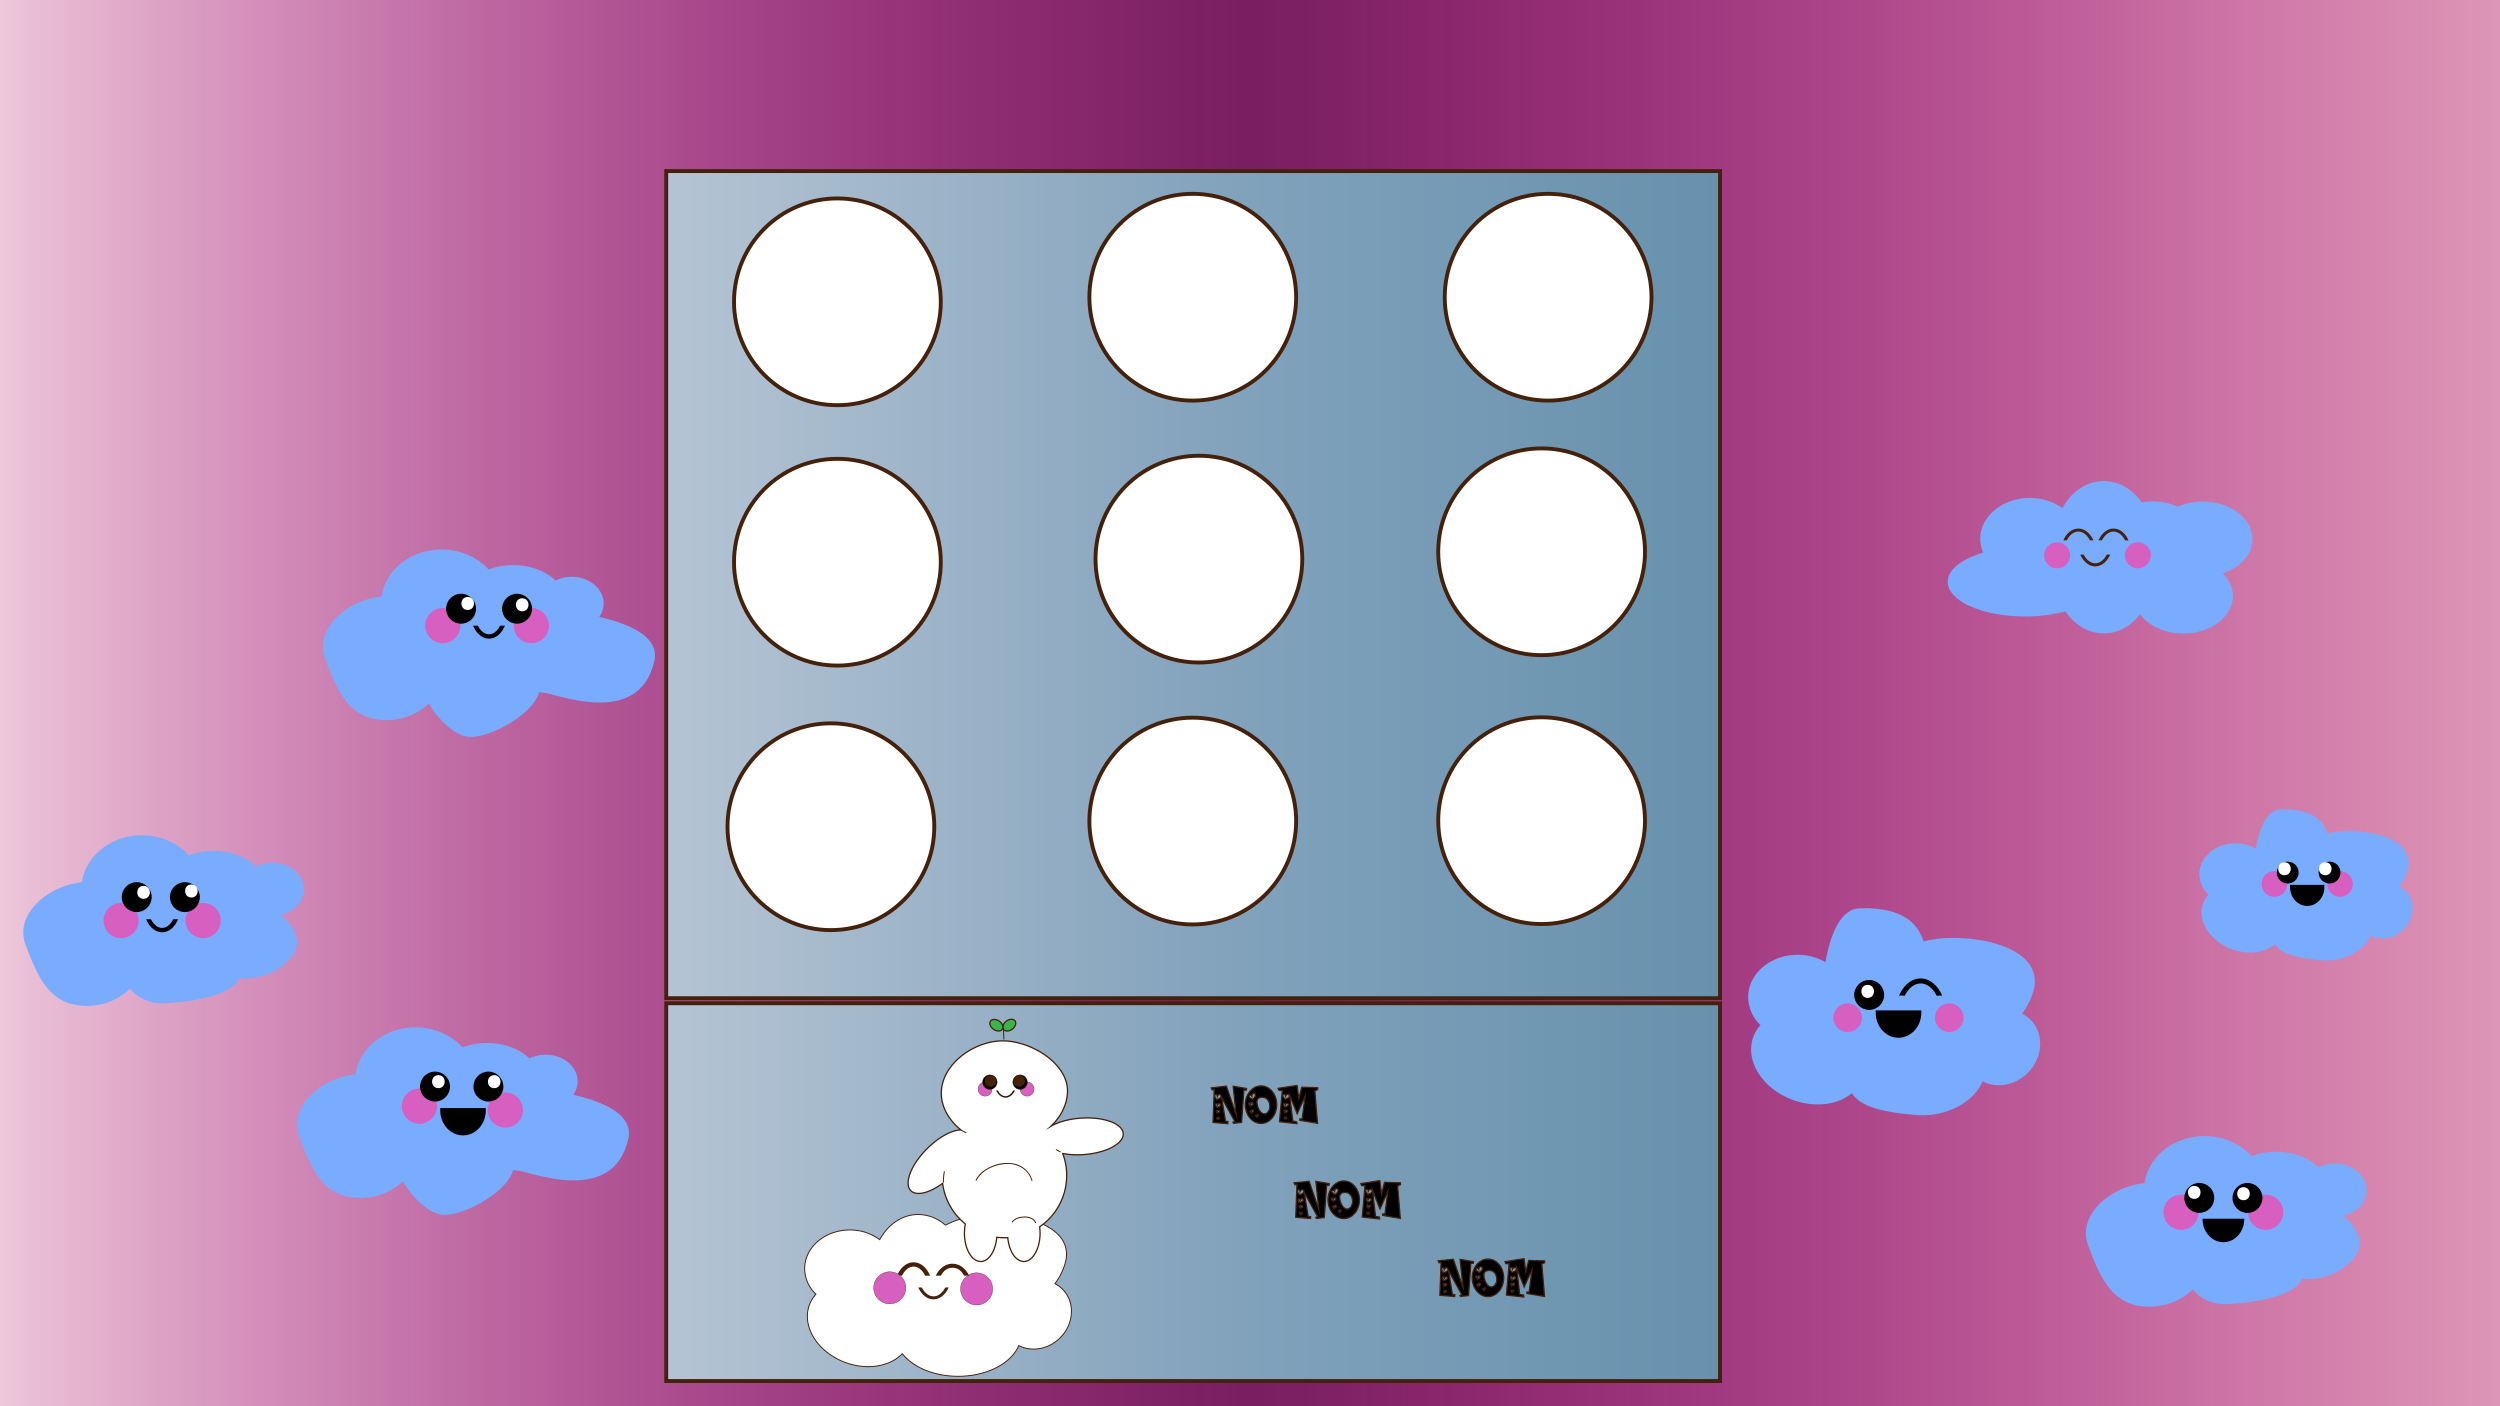 <svg xmlns="http://www.w3.org/2000/svg" xmlns:xlink="http://www.w3.org/1999/xlink" width="1920" height="1080" viewBox="0 0 1920 1080"><rect x="0" y="0" width="1920" height="1080" fill="#333333" stroke="none"/><defs><style>.cls-1{fill:url(#New_Gradient_Swatch);}.cls-2{fill:#79abff;}.cls-12,.cls-3{fill:#d65fbf;}.cls-13,.cls-16,.cls-4{fill:#44210b;}.cls-10,.cls-11,.cls-12,.cls-13,.cls-14,.cls-15,.cls-17,.cls-18,.cls-4,.cls-8,.cls-9{stroke:#44210b;}.cls-10,.cls-11,.cls-12,.cls-13,.cls-14,.cls-15,.cls-17,.cls-18,.cls-4,.cls-5,.cls-6,.cls-8,.cls-9{stroke-miterlimit:10;}.cls-5,.cls-6{stroke:#000;}.cls-13,.cls-5{stroke-width:2px;}.cls-10,.cls-6,.cls-8,.cls-9{stroke-width:3px;}.cls-10,.cls-11,.cls-14,.cls-7{fill:#fff;}.cls-8{fill:url(#Grey);}.cls-9{fill:url(#Grey-2);}.cls-11{stroke-width:0.75px;}.cls-12,.cls-15{stroke-width:0.25px;}.cls-17{fill:#39b54a;}</style><linearGradient id="New_Gradient_Swatch" y1="540" x2="1920" y2="540" gradientUnits="userSpaceOnUse"><stop offset="0" stop-color="#eec9db"/><stop offset="0.01" stop-color="#eec3d9" stop-opacity="0.98"/><stop offset="0.35" stop-color="#e538b3" stop-opacity="0.57"/><stop offset="0.5" stop-color="#e100a3" stop-opacity="0.4"/><stop offset="0.7" stop-color="#df42ab" stop-opacity="0.66"/><stop offset="0.9" stop-color="#de7eb3" stop-opacity="0.91"/><stop offset="1" stop-color="#dd96b6"/></linearGradient><linearGradient id="Grey" x1="511.67" y1="915.57" x2="1321" y2="915.57" gradientUnits="userSpaceOnUse"><stop offset="0" stop-color="#b5c4d4"/><stop offset="0.5" stop-color="#85a4bd"/><stop offset="0.6" stop-color="#7ea0ba"/><stop offset="1" stop-color="#6791ad"/></linearGradient><linearGradient id="Grey-2" x1="511.67" y1="449" y2="449" xlink:href="#Grey"/></defs><g id="background"><rect class="cls-1" width="1920" height="1080"/><path class="cls-2" d="M1729.84,414c0-15.92-17-28.83-38.08-28.83a47.35,47.35,0,0,0-19.21,3.95,47.37,47.37,0,0,0-19.49-4.07,49.51,49.51,0,0,0-8.35.71c-6.87-9.95-17.32-16.31-29-16.31-13.37,0-25.09,8.3-31.72,20.77a42.94,42.94,0,0,0-25.08-7.77c-21,0-38.08,14-38.08,31.32a26.33,26.33,0,0,0,2.29,10.71c-16.39,4.73-27.26,13-27.26,22.37,0,14.68,26.55,26.59,59.3,26.59a118.14,118.14,0,0,0,31.1-3.95c6.86,10.31,17.5,16.95,29.45,16.95,11,0,21-5.67,27.84-14.68,6.51,8.83,19,14.8,33.25,14.8,21,0,38.08-12.91,38.08-28.84,0-6.51-2.86-12.53-7.68-17.35C1720.53,435.89,1729.84,425.78,1729.84,414Z"/><circle class="cls-3" cx="1579.84" cy="426.46" r="10"/><circle class="cls-3" cx="1641.84" cy="426.46" r="10"/><path class="cls-4" d="M1618.29,426.46a16.81,16.81,0,0,1-1,1.65c-2.23,3.25-5.12,5-8.14,5s-5.92-1.79-8.15-5a16.81,16.81,0,0,1-1-1.65h-1.55c2.4,4.83,6.3,8,10.7,8s8.29-3.13,10.69-8Z"/><path class="cls-4" d="M1587,414.46a18.08,18.08,0,0,1,1-1.65c2.24-3.27,5.15-5.07,8.19-5.07s5.94,1.8,8.18,5.07a18.16,18.16,0,0,1,1,1.65h1.56c-2.42-4.84-6.33-8-10.75-8s-8.34,3.16-10.75,8Z"/><path class="cls-4" d="M1614,414.46a18.08,18.08,0,0,1,1-1.65c2.24-3.27,5.15-5.07,8.19-5.07s5.94,1.8,8.18,5.07a18.16,18.16,0,0,1,1,1.65h1.56c-2.42-4.84-6.33-8-10.75-8s-8.34,3.16-10.75,8Z"/><path class="cls-2" d="M1559.35,783.05a25.24,25.24,0,0,0-6.38-4.63,52,52,0,0,0,8.63-17.12c8-28-27.76-41-62-41a90.37,90.37,0,0,0-22.32,2.75c-4.55-14.89-17.47-26.47-49.25-25.45-14.53.46-22.49,20.55-26.06,41.33a42.45,42.45,0,0,0-21.37-5.63c-21,0-38,14.55-38,32.5a29.89,29.89,0,0,0,9.49,21.48,27.68,27.68,0,0,0-5.51,9c-6.72,18,6.67,39.63,29.92,48.31,17.2,6.43,35,4,45.78-5.05,5.35,8.67,18.31,14.27,49.32,16.78,23.67,1.91,44.64-10.37,51-25.85,10.7,5.59,24.93,3.29,34.74-6.51C1569.19,812.1,1570.09,793.79,1559.35,783.05Z"/><circle class="cls-3" cx="1497.03" cy="781.6" r="11"/><circle class="cls-3" cx="1419.03" cy="781.6" r="11"/><circle cx="1435.53" cy="764.1" r="11.5"/><path class="cls-5" d="M1462.3,763.6a25.24,25.24,0,0,1,1.39-2.31c3.12-4.54,7.16-7,11.39-7s8.27,2.5,11.39,7a25.24,25.24,0,0,1,1.39,2.31H1490c-3.35-6.74-8.8-11.13-15-11.13s-11.59,4.39-14.95,11.13Z"/><path class="cls-6" d="M1442.05,777.5c0,.09,0,.17,0,.26,0,9.79,7.17,17.73,16,17.73s16-7.94,16-17.73v-.26Z"/><path class="cls-7" d="M1434.38,766.38c6.43,0,6.44-10,0-10s-6.45,10,0,10Z"/><path class="cls-2" d="M1799.9,933.7c10.2-2.48,17.66-10.35,17.66-19.69,0-11.32-11-20.5-24.5-20.5a28.2,28.2,0,0,0-12.52,2.88c-7.38-7.21-19.18-11.88-32.48-11.88a52.82,52.82,0,0,0-18.86,3.4c-8.53-9.39-21.54-15.4-36.14-15.4-23.66,0-43.18,15.78-46.11,36.19-25.15,2.19-51.83,23.92-43.39,47.31,11,30.5,21.27,47.5,47.5,47.5A47.32,47.32,0,0,0,1684,990.27a31.41,31.41,0,0,0,24.11,11.24c16.19,0,54.62-4.85,59.89-19.53a10.68,10.68,0,0,0,3.11.53c8.56,0,23.56-2,35.5-15C1817.69,955.38,1810.67,943,1799.9,933.7Z"/><circle class="cls-3" cx="1740.06" cy="931.01" r="13.5"/><circle class="cls-3" cx="1675.06" cy="931.01" r="13.5"/><circle cx="1726.06" cy="920.01" r="11.5"/><circle cx="1689.06" cy="920.01" r="11.5"/><path d="M1691.57,936c0,.09,0,.18,0,.26,0,9.8,7.16,17.74,16,17.74s16-7.94,16-17.74a2.35,2.35,0,0,0,0-.26Z"/><path class="cls-7" d="M1685.18,920.75c6.43,0,6.44-10,0-10s-6.45,10,0,10Z"/><path class="cls-7" d="M1723,921.77c6.44,0,6.45-10,0-10s-6.44,10,0,10Z"/><path class="cls-2" d="M1847.37,684a18.25,18.25,0,0,0-4.65-3.38,37.85,37.85,0,0,0,6.29-12.5c5.85-20.44-20.26-29.94-45.26-29.94a66.1,66.1,0,0,0-16.3,2c-3.32-10.87-12.75-19.33-36-18.58-10.62.34-16.42,15-19,30.17a31,31,0,0,0-15.61-4.1c-15.32,0-27.74,10.62-27.74,23.73a21.8,21.8,0,0,0,6.93,15.68,20.15,20.15,0,0,0-4,6.56c-4.91,13.14,4.87,28.93,21.84,35.27,12.56,4.69,25.53,2.89,33.42-3.69,3.91,6.33,13.37,10.42,36,12.25,17.29,1.4,32.6-7.57,37.25-18.87,7.81,4.08,18.2,2.4,25.36-4.75C1854.56,705.18,1855.21,691.81,1847.37,684Z"/><circle class="cls-3" cx="1797.13" cy="678.89" r="9.86"/><circle class="cls-3" cx="1746.75" cy="678.89" r="9.86"/><circle cx="1789.1" cy="670.13" r="8.4"/><circle cx="1756.97" cy="670.13" r="8.4"/><path class="cls-7" d="M1754.5,672.2c6.43,0,6.44-10,0-10s-6.45,10,0,10Z"/><path class="cls-7" d="M1785.81,672.2c6.44,0,6.45-10,0-10s-6.44,10,0,10Z"/><path class="cls-6" d="M1760.27,681.08c0,.07,0,.13,0,.19,0,7.15,5.23,13,11.69,13s11.68-5.8,11.68-13a1.28,1.28,0,0,0,0-.19Z"/><path class="cls-2" d="M215.84,702.67c10.2-2.48,17.65-10.35,17.65-19.68,0-11.32-11-20.5-24.5-20.5a28,28,0,0,0-12.51,2.88c-7.39-7.21-19.19-11.88-32.49-11.88a52.86,52.86,0,0,0-18.86,3.39c-8.52-9.38-21.54-15.39-36.14-15.39-23.66,0-43.18,15.78-46.1,36.18-25.15,2.19-51.83,23.92-43.4,47.32,11,30.5,21.27,47.5,47.5,47.5a47.37,47.37,0,0,0,32.89-13.24A31.42,31.42,0,0,0,124,770.49c16.19,0,54.62-4.85,59.89-19.54a10.39,10.39,0,0,0,3.11.54c8.56,0,23.56-2,35.5-15C233.62,724.35,226.6,712,215.84,702.67Zm-51.56,9.81c-.1.46-.19.93-.28,1.39-1.16-.54-2.35-1-3.55-1.5,1.17.07,2.35.12,3.54.12Z"/><circle class="cls-3" cx="155.99" cy="706.99" r="13.5"/><circle class="cls-3" cx="92.99" cy="706.99" r="13.5"/><circle cx="141.99" cy="688.99" r="11.5"/><circle cx="104.99" cy="688.99" r="11.5"/><path class="cls-5" d="M133.64,707q-.46.85-1,1.65c-2.23,3.25-5.13,5-8.15,5s-5.91-1.78-8.14-5c-.36-.53-.69-1.08-1-1.65h-1.55c2.4,4.82,6.29,8,10.69,8s8.3-3.14,10.7-8Z"/><path class="cls-7" d="M110.26,690.3c6.43,0,6.44-10,0-10s-6.45,10,0,10Z"/><path class="cls-7" d="M147,689.28c6.43,0,6.44-10,0-10s-6.45,10,0,10Z"/><path class="cls-2" d="M440.28,840.78a17.9,17.9,0,0,0,3.32-10.29c0-11.32-11-20.5-24.5-20.5a28,28,0,0,0-12.52,2.88C399.19,805.66,387.39,801,374.1,801a52.77,52.77,0,0,0-18.86,3.39C346.71,795,333.69,789,319.1,789c-23.67,0-43.19,15.78-46.11,36.18-25.15,2.19-51.83,23.92-43.39,47.32,11,30.5,21.26,47.5,47.5,47.5a47.34,47.34,0,0,0,32.32-12.71c7.77,13.4,20.86,25.71,32.18,25.71,16.24,0,48.33-18,52.53-34.5a10.21,10.21,0,0,0,3,.5c8.56,0,74.17,28.37,85.5-25C486.39,856.1,463.45,846.14,440.28,840.78Z"/><circle class="cls-3" cx="388.1" cy="852.49" r="13.5"/><circle class="cls-3" cx="322.1" cy="849.49" r="13.5"/><circle cx="334.1" cy="834.49" r="11.5"/><circle cx="375.1" cy="834.49" r="11.5"/><path class="cls-6" d="M339.6,852.49v.26c0,9.79,7.16,17.73,16,17.73s16-7.94,16-17.73c0-.09,0-.17,0-.26Z"/><path class="cls-7" d="M336.68,835.71c6.44,0,6.45-10,0-10s-6.44,10,0,10Z"/><path class="cls-7" d="M379.57,835.71c6.44,0,6.45-10,0-10s-6.44,10,0,10Z"/><path class="cls-2" d="M460.28,473.78a17.9,17.9,0,0,0,3.32-10.29c0-11.32-11-20.5-24.5-20.5a28,28,0,0,0-12.52,2.88C419.19,438.66,407.39,434,394.1,434a52.77,52.77,0,0,0-18.86,3.39C366.71,428,353.69,422,339.1,422c-23.67,0-43.19,15.78-46.11,36.18-25.15,2.19-51.83,23.92-43.39,47.32,11,30.5,21.26,47.5,47.5,47.5a47.34,47.34,0,0,0,32.32-12.71c7.77,13.4,20.86,25.71,32.18,25.71,16.24,0,48.33-18,52.53-34.5a10.21,10.21,0,0,0,3,.5c8.56,0,74.17,28.37,85.5-25C506.39,489.1,483.45,479.14,460.28,473.78Z"/><circle class="cls-3" cx="408.1" cy="480.49" r="13.5"/><circle class="cls-3" cx="340.1" cy="480.49" r="13.5"/><circle cx="354.1" cy="467.49" r="11.5"/><circle cx="397.1" cy="467.49" r="11.5"/><path class="cls-5" d="M384.68,481.49c-.31.57-.64,1.12-1,1.65-2.23,3.25-5.12,5-8.14,5s-5.92-1.78-8.15-5q-.52-.79-1-1.65h-1.56c2.4,4.82,6.3,8,10.7,8s8.29-3.14,10.69-8Z"/><path class="cls-7" d="M401.06,469.48c6.44,0,6.45-10,0-10s-6.44,10,0,10Z"/><path class="cls-7" d="M359.19,468.46c6.44,0,6.45-10,0-10s-6.44,10,0,10Z"/></g><g id="arkade"><rect class="cls-8" x="511.67" y="770.5" width="809.33" height="290.14"/><rect class="cls-9" x="511.67" y="131.39" width="809.33" height="635.23"/><circle class="cls-10" cx="638.13" cy="634.92" r="79.4"/><circle class="cls-10" cx="1188.96" cy="228.26" r="79.4"/><circle class="cls-10" cx="916.04" cy="228.26" r="79.4"/><circle class="cls-10" cx="920.75" cy="429.41" r="79.4"/><circle class="cls-10" cx="643.13" cy="431.77" r="79.4"/><circle class="cls-10" cx="916.04" cy="630.57" r="79.4"/><circle class="cls-10" cx="643.13" cy="231.79" r="79.4"/><circle class="cls-10" cx="1183.96" cy="423.77" r="79.4"/><circle class="cls-10" cx="1183.96" cy="630.28" r="79.4"/><path class="cls-11" d="M816,990.08a22.8,22.8,0,0,0-5.83-4.22,47.6,47.6,0,0,0,7.88-15.65c7.31-25.58-25.36-37.46-56.64-37.46-13.37,0-25.64,3.07-35.33,8.19a31.44,31.44,0,0,0-20.86-8.19c-12.41,0-23.32,7.7-29.58,19.3a38.1,38.1,0,0,0-22.95-7.42c-19.17,0-34.71,13.29-34.71,29.69a27.27,27.27,0,0,0,8.67,19.62,25.24,25.24,0,0,0-5,8.21c-6.15,16.44,6.09,36.2,27.33,44.14,16.94,6.33,34.48,3.21,44-6.65,8.1,10.32,24.25,17.36,42.87,17.36,22.18,0,40.86-10,46.59-23.62,9.78,5.11,22.79,3,31.75-5.94C825,1016.62,825.84,999.89,816,990.08Z"/><circle class="cls-12" cx="750.04" cy="989.88" r="12.33"/><path class="cls-13" d="M692.17,978.72a17.3,17.3,0,0,1,1-1.71c2.32-3.38,5.33-5.24,8.47-5.24s6.16,1.86,8.48,5.24c.37.54.71,1.12,1,1.71h1.61c-2.5-5-6.55-8.28-11.13-8.28s-8.63,3.27-11.13,8.28Z"/><path class="cls-13" d="M722,978.72a15.14,15.14,0,0,1,1-1.48,10.17,10.17,0,0,1,17,0c.37.47.71,1,1,1.48h1.61c-2.5-4.35-6.55-7.18-11.13-7.18s-8.63,2.83-11.13,7.18Z"/><path class="cls-4" d="M726.28,989.28c-.32.58-.66,1.15-1,1.68-2.28,3.32-5.23,5.15-8.32,5.15s-6-1.83-8.32-5.15c-.36-.53-.7-1.1-1-1.68H706c2.45,4.92,6.43,8.13,10.92,8.13s8.47-3.21,10.92-8.13Z"/><circle class="cls-12" cx="683.33" cy="989.05" r="12.33"/><path class="cls-14" d="M862.62,870.58c-.52-7.72-15-13-32.39-11.85-9.41.64-17.71,3-23.28,6.34,7.17-6.7,12.14-15.4,12.84-25.5,1.52-22.14-27.5-40.17-49.67-40.17s-47.19,18-47.19,40.17c0,11,6.15,21,15.05,28.22-6.93.1-17.05,5.48-26.05,14.48-12.31,12.31-17.85,26.72-12.38,32.19,4.34,4.34,14.31,1.74,24.39-5.66A47.76,47.76,0,0,0,741.37,940a36.4,36.4,0,0,0-.68,7.07c0,12,5.59,21.75,12.48,21.75,6.27,0,11.46-8.08,12.34-18.59a47.61,47.61,0,0,0,5.88.36c.87,0,1.73,0,2.59-.07.95,10.37,6.1,18.3,12.32,18.3,6.89,0,12.47-9.74,12.47-21.75a36.77,36.77,0,0,0-.32-4.87,47.9,47.9,0,0,0,17.71-56.32,64,64,0,0,0,16,.83C849.48,885.51,863.14,878.3,862.62,870.58Z"/><circle class="cls-12" cx="788.81" cy="836.46" r="5.38"/><circle class="cls-12" cx="756.51" cy="836.46" r="5.38"/><circle class="cls-15" cx="783.43" cy="831.08" r="5.59"/><circle class="cls-15" cx="760.23" cy="831.08" r="5.59"/><path class="cls-7" d="M770.73,791.19c0,1.51.26,5.44.26,6.94"/><path class="cls-16" d="M770.35,791.19c0,2.32.26,4.62.26,6.94a.38.38,0,0,0,.75,0c0-2.32-.25-4.62-.26-6.94a.38.38,0,0,0-.75,0Z"/><path class="cls-16" d="M750,906.66c4-7.94,13.5-12,22-12.68A20.84,20.84,0,0,1,785,897a17.07,17.07,0,0,1,7.16,9.72.37.37,0,0,0,.72-.2,18.4,18.4,0,0,0-13.75-12.8c-7.29-1.67-15.6.33-21.91,4.2a20.8,20.8,0,0,0-7.92,8.35c-.22.43.43.81.65.38Z"/><path class="cls-7" d="M777.42,938.55c1.13-1.81,3.5-2.87,5.89-3.42a14.71,14.71,0,0,1,7-.07c2.27.61,4.32,2.05,5,3.94"/><path class="cls-16" d="M777.75,938.74c1.76-2.69,5.72-3.55,8.72-3.68s7.18.82,8.47,4c.18.44.9.25.72-.2-1.37-3.44-5.46-4.67-8.87-4.6s-7.71,1.05-9.69,4.06c-.27.41.38.78.65.38Z"/><path class="cls-7" d="M724.54,907.93a38.93,38.93,0,0,1,.72-8.06"/><path class="cls-16" d="M724.92,907.93a39.35,39.35,0,0,1,.7-8c.09-.47-.63-.68-.72-.2a39.9,39.9,0,0,0-.73,8.16.38.38,0,0,0,.75,0Z"/><path class="cls-7" d="M814.24,884.63l-3-1.68"/><path class="cls-16" d="M814.43,884.3l-3-1.68a.37.37,0,0,0-.37.65l3,1.68a.38.38,0,0,0,.38-.65Z"/><path class="cls-7" d="M738.47,868.26l3.38,1.69"/><path class="cls-16" d="M738.28,868.58l3.38,1.7a.39.39,0,0,0,.51-.14.37.37,0,0,0-.13-.51l-3.38-1.7a.38.38,0,1,0-.38.65Z"/><path class="cls-15" d="M778.2,837.64a11.89,11.89,0,0,1-.65,1.08c-1.45,2.12-3.34,3.29-5.32,3.29s-3.87-1.17-5.32-3.29a11.89,11.89,0,0,1-.65-1.08h-1c1.57,3.15,4.12,5.2,7,5.2s5.42-2.05,7-5.2Z"/><ellipse class="cls-17" cx="775.13" cy="787.34" rx="5.5" ry="3.85" transform="translate(-318.69 631.48) rotate(-37.34)"/><ellipse class="cls-17" cx="765.22" cy="787.34" rx="3.85" ry="5.5" transform="translate(-318.18 965.43) rotate(-55.15)"/><path class="cls-16" d="M782.69,834.65a4.5,4.5,0,1,0-4.5-4.5,4.55,4.55,0,0,0,4.5,4.5Z"/><path class="cls-16" d="M760.77,834.65a4.5,4.5,0,1,0-4.5-4.5,4.55,4.55,0,0,0,4.5,4.5Z"/><path class="cls-18" d="M941.86,834.13q2.13,6.24,4.27,12.46c1.08,3.14,2.15,6.27,3.24,9.39q-.51-4.66-1-9.33l-1.32-12.44,6.17,1.07,4.11.69c0,.42-.08.82-.12,1.22l-1.14.06-.76,0c-.3,4.18-.61,8.36-.9,12.54L953.53,862l-6,.7-.39-.44a1.71,1.71,0,0,1-.21-.26l.7-.36c.24-.12.48-.24.71-.37q-2.19-3.94-4.35-7.92l-5.81-10.56,1.05,6.46q1,6,2,12l.33,0,.21,0,.43,0,.21,0,.43.06h.09l.16,0h0l0,0q0,.35-.06.72L943,863l-6.6-.54L931.6,862q.28-7.17.53-14.35c.14-3.63.27-7.25.4-10.88l-.48.1-1.08.18c-.12-.26-.24-.51-.35-.76l-.35-.77ZM933,842.3a9.56,9.56,0,0,0,1.53,2.19c.56-.21,1.1-.43,1.6-.66a3.86,3.86,0,0,0,1.2-.8,1.71,1.71,0,0,0,.49-1v-.14a1.28,1.28,0,0,0-.22-.75,1.34,1.34,0,0,0-.71-.47,1.24,1.24,0,0,0-.37-.06,1.32,1.32,0,0,0-.47.1,1.47,1.47,0,0,0-.65.55,8.87,8.87,0,0,0-.51.86,4.45,4.45,0,0,0-.19-.7,1.11,1.11,0,0,0-.35-.51.8.8,0,0,0-.54-.2,1,1,0,0,0-.58.18.84.84,0,0,0-.35.73A2,2,0,0,0,933,842.3Zm.6,6.52a7.38,7.38,0,0,0,1.18,1.66,6.83,6.83,0,0,0,2.15-1.1,1.37,1.37,0,0,0,.34-.75v-.14a1,1,0,0,0-.15-.54,1,1,0,0,0-.54-.37,1.29,1.29,0,0,0-.25,0,1.09,1.09,0,0,0-.39.08,1.26,1.26,0,0,0-.49.43c-.14.2-.27.42-.4.65a4.26,4.26,0,0,0-.15-.54.77.77,0,0,0-.26-.39.7.7,0,0,0-.41-.14.73.73,0,0,0-.44.12.68.68,0,0,0-.27.59A1.84,1.84,0,0,0,933.6,848.82Zm.52,4.82a5.38,5.38,0,0,0,.87,1.22,4.24,4.24,0,0,0,1.55-.82.8.8,0,0,0,.27-.54v-.12a.56.56,0,0,0-.12-.36.68.68,0,0,0-.38-.27.86.86,0,0,0-.22,0,.84.84,0,0,0-.27,0,.88.88,0,0,0-.36.31c-.09.15-.19.31-.28.48a2.6,2.6,0,0,0-.1-.4.67.67,0,0,0-.21-.28.44.44,0,0,0-.31-.11.43.43,0,0,0-.3.11.47.47,0,0,0-.2.41A1.22,1.22,0,0,0,934.12,853.64Zm.33,5.16a3.41,3.41,0,0,0,.66,1,3.47,3.47,0,0,0,1.22-.62,1,1,0,0,0,.21-.42v-.06a.56.56,0,0,0-.1-.33.54.54,0,0,0-.31-.2.63.63,0,0,0-.19,0l-.18,0a.83.83,0,0,0-.27.26l-.23.36a1.71,1.71,0,0,0-.09-.3.49.49,0,0,0-.14-.22.38.38,0,0,0-.23-.08.44.44,0,0,0-.25.08.36.36,0,0,0-.16.31A.74.74,0,0,0,934.45,858.8Z"/><path class="cls-18" d="M968.46,834a10.28,10.28,0,0,1,6.09,1.95,13.76,13.76,0,0,1,4.36,5.2,17,17,0,0,1,0,14.48,13.72,13.72,0,0,1-4.36,5.21,10.44,10.44,0,0,1-12.15,0,13.76,13.76,0,0,1-4.38-5.21,16.89,16.89,0,0,1,0-14.48,13.81,13.81,0,0,1,4.38-5.2A10.19,10.19,0,0,1,968.46,834ZM959.21,848a6.44,6.44,0,0,0,1,1.44,5.19,5.19,0,0,0,1.84-1,1,1,0,0,0,.31-.64v-.12a.77.77,0,0,0-.6-.77,1.29,1.29,0,0,0-.25,0,.65.65,0,0,0-.29.06,1.06,1.06,0,0,0-.44.38,3.9,3.9,0,0,0-.34.57c0-.17-.08-.32-.13-.47a1.05,1.05,0,0,0-.22-.34.57.57,0,0,0-.37-.12.64.64,0,0,0-.38.12.52.52,0,0,0-.23.48A1.32,1.32,0,0,0,959.21,848Zm.56-5.14a9.93,9.93,0,0,0,2.27,1.41q.68-.62,1.23-1.23a4.44,4.44,0,0,0,.8-1.21,1.84,1.84,0,0,0,.12-.63,2.21,2.21,0,0,0-.11-.58,1.1,1.1,0,0,0-.49-.59,1.32,1.32,0,0,0-.66-.19l-.35,0a1.11,1.11,0,0,0-.58.35,1.61,1.61,0,0,0-.39.77,7.41,7.41,0,0,0-.13,1,4.7,4.7,0,0,0-.46-.58,1.27,1.27,0,0,0-.51-.35l-.21,0a1.06,1.06,0,0,0-.42.1.89.89,0,0,0-.42.36.92.92,0,0,0-.11.43A1.58,1.58,0,0,0,959.77,842.9Zm.41,11.28a5.8,5.8,0,0,0,1.28.79,4.55,4.55,0,0,0,1.12-1.35,1,1,0,0,0,.08-.37,1.19,1.19,0,0,0-.07-.31.68.68,0,0,0-.28-.33.78.78,0,0,0-.35-.1l-.21,0a.64.64,0,0,0-.33.18,1,1,0,0,0-.21.43,3.31,3.31,0,0,0-.08.55,2.6,2.6,0,0,0-.25-.31.64.64,0,0,0-.29-.19l-.14,0a.68.68,0,0,0-.22.05.46.46,0,0,0-.22.2.53.53,0,0,0-.06.24A.9.9,0,0,0,960.18,854.18Zm4.37,3.17a4.48,4.48,0,0,0,1,.62,3.63,3.63,0,0,0,.87-1.06.66.66,0,0,0,.06-.27,1.05,1.05,0,0,0-.05-.26.48.48,0,0,0-.22-.25.6.6,0,0,0-.29-.08h-.15a.47.47,0,0,0-.26.15.63.63,0,0,0-.15.34,2.79,2.79,0,0,0-.06.43,2.52,2.52,0,0,0-.21-.25.51.51,0,0,0-.22-.15.13.13,0,0,0-.09,0,.36.36,0,0,0-.19.05.31.31,0,0,0-.16.16.38.38,0,0,0-.06.19A.59.59,0,0,0,964.55,857.35Zm3.52-14.47a3.51,3.51,0,0,0-1.94,1,3.61,3.61,0,0,0-.8,2.28v.29a11.39,11.39,0,0,0,.54,3.23A12.38,12.38,0,0,0,967.4,853c1.14,1.65,2.38,2.47,3.69,2.47a3.88,3.88,0,0,0,.82-.09,4.18,4.18,0,0,0,2.08-1.6,6.89,6.89,0,0,0,1.17-2.95,9.66,9.66,0,0,0,.07-1.2,10.6,10.6,0,0,0-.38-2.6,6.25,6.25,0,0,0-1.49-2.64,5.35,5.35,0,0,0-2.58-1.47,6.86,6.86,0,0,0-1.53-.18A5.69,5.69,0,0,0,968.07,842.88Z"/><path class="cls-18" d="M996.15,833.67c.19,1.48.39,3,.58,4.43q.39,3,.75,5.9c.35-1.33.69-2.66,1-4q.63-2.52,1.28-5l6.07.17,6.11.19c0,.47.06.94.08,1.42-.37.15-.75.31-1.12.48l-1.1.48q.51,6.24,1,12.48t1.07,12.48c-2.38-.4-4.76-.8-7.14-1.22l-6.43-1.08c0-.35,0-.7-.06-1v-.08l.91,0,.91,0c.38-2.9.75-5.81,1.13-8.73l1.14-8.72q-2.32,5.19-4.67,10.35l-1.43,3.21q-1.42-3.6-2.88-7.2l-2.86-7.19q.42,3.69.85,7.37L992.88,861c.57.09,1.13.18,1.7.29s.85.15,1.28.21a1.61,1.61,0,0,0,.06.33l.15,1.16-7.84-.87-5.53-.62q.6-6.81,1.18-13.62c.31-3.46.61-6.91.91-10.37l-1.26-.08-1.27-.08c-.08-.16-.15-.33-.22-.5-.15-.35-.3-.69-.44-1,2.14-.33,4.28-.64,6.42-1ZM985.43,842a9.94,9.94,0,0,0,1.45,2.25q.86-.3,1.62-.6a4.16,4.16,0,0,0,1.22-.74,1.78,1.78,0,0,0,.53-1,1.64,1.64,0,0,0,0-.23,1.19,1.19,0,0,0-.2-.66,1.25,1.25,0,0,0-.67-.5,1.56,1.56,0,0,0-.41-.06,1.38,1.38,0,0,0-.45.08,1.6,1.6,0,0,0-.67.53,5.81,5.81,0,0,0-.54.82,5,5,0,0,0-.17-.69,1.32,1.32,0,0,0-.32-.54.93.93,0,0,0-.54-.22h-.06a.93.93,0,0,0-.52.16.87.87,0,0,0-.39.79A1.91,1.91,0,0,0,985.43,842Zm.33,6.52a7.16,7.16,0,0,0,1.1,1.72,6.39,6.39,0,0,0,2.19-1,1.27,1.27,0,0,0,.4-.74v-.13a1.09,1.09,0,0,0-.13-.55,1.1,1.1,0,0,0-.52-.38,1,1,0,0,0-.33-.06.81.81,0,0,0-.31.06,1.41,1.41,0,0,0-.53.41q-.21.29-.42.63a4.54,4.54,0,0,0-.12-.53.89.89,0,0,0-.25-.42.78.78,0,0,0-.4-.15h-.06a.68.68,0,0,0-.68.73A1.71,1.71,0,0,0,985.76,848.47Zm.33,4.84a5,5,0,0,0,.81,1.26,4.91,4.91,0,0,0,1.59-.74,1,1,0,0,0,.29-.54v-.12a.8.8,0,0,0-.1-.38.76.76,0,0,0-.39-.28.85.85,0,0,0-.23,0,.91.91,0,0,0-.23,0,1,1,0,0,0-.38.29,3.76,3.76,0,0,0-.3.47c0-.13-.06-.26-.1-.39a.52.52,0,0,0-.17-.29.44.44,0,0,0-.31-.11h-.06a.54.54,0,0,0-.27.07.48.48,0,0,0-.21.43A1.05,1.05,0,0,0,986.09,853.31Zm.09,5.18a4.54,4.54,0,0,0,.64,1,3.68,3.68,0,0,0,1.24-.58.65.65,0,0,0,.21-.43.18.18,0,0,0,0-.09.5.5,0,0,0-.09-.29.53.53,0,0,0-.29-.22.71.71,0,0,0-.2,0,.59.59,0,0,0-.17,0,.83.83,0,0,0-.28.25,2.16,2.16,0,0,0-.24.35c0-.11-.06-.22-.08-.32a.42.42,0,0,0-.14-.22.43.43,0,0,0-.23-.09.45.45,0,0,0-.25.07.36.36,0,0,0-.17.35A1,1,0,0,0,986.18,858.49Z"/><path class="cls-18" d="M1005.41,907.21q2.12,6.22,4.27,12.46,1.61,4.7,3.23,9.38-.49-4.66-1-9.32-.66-6.24-1.32-12.44c2,.34,4.11.7,6.17,1.06l4.1.7c0,.41-.07.82-.11,1.21l-1.14.06-.76,0q-.47,6.27-.91,12.54l-.89,12.23-6,.69c-.12-.15-.25-.3-.38-.44a1.64,1.64,0,0,1-.21-.25l.69-.37c.25-.12.49-.24.72-.37q-2.19-3.95-4.36-7.91l-5.8-10.57,1,6.47,2,12,.33,0,.21,0,.43,0,.21,0,.42.05h.1a.41.41,0,0,0,.16,0h0s0,0,0,0c0,.24,0,.47,0,.72l-.08.7-6.6-.55-4.76-.38q.27-7.18.52-14.36c.15-3.62.28-7.25.41-10.87-.17,0-.33.06-.48.09-.36.06-.73.11-1.09.18-.11-.26-.23-.51-.34-.76l-.35-.77Q999.59,907.9,1005.41,907.21Zm-8.87,8.16a9.56,9.56,0,0,0,1.53,2.19c.57-.21,1.11-.43,1.61-.66a4.31,4.31,0,0,0,1.2-.79,1.75,1.75,0,0,0,.48-1V915a1.32,1.32,0,0,0-.21-.75,1.26,1.26,0,0,0-.72-.46,1.23,1.23,0,0,0-.36-.06,1.31,1.31,0,0,0-.47.09,1.47,1.47,0,0,0-.66.56,7.78,7.78,0,0,0-.5.86,5.58,5.58,0,0,0-.19-.71,1.26,1.26,0,0,0-.35-.51.84.84,0,0,0-.54-.2,1,1,0,0,0-.58.18.83.83,0,0,0-.35.73A2.21,2.21,0,0,0,996.54,915.37Zm.6,6.52a7.75,7.75,0,0,0,1.18,1.67,6.62,6.62,0,0,0,2.15-1.11,1.36,1.36,0,0,0,.35-.75v-.14a1,1,0,0,0-.15-.54,1,1,0,0,0-.55-.37l-.25,0a1,1,0,0,0-.38.07,1.23,1.23,0,0,0-.5.44,6.57,6.57,0,0,0-.39.65,4,4,0,0,0-.15-.55.89.89,0,0,0-.26-.38.76.76,0,0,0-.42-.15.73.73,0,0,0-.43.13.67.67,0,0,0-.27.58A1.79,1.79,0,0,0,997.14,921.89Zm.53,4.82a5.38,5.38,0,0,0,.87,1.22,4.34,4.34,0,0,0,1.54-.81.89.89,0,0,0,.28-.55v-.11a.59.59,0,0,0-.12-.37.67.67,0,0,0-.39-.27l-.21,0a.66.66,0,0,0-.63.36,5.3,5.3,0,0,0-.28.47,1.6,1.6,0,0,0-.11-.39.5.5,0,0,0-.2-.28.45.45,0,0,0-.31-.12.47.47,0,0,0-.31.12.45.45,0,0,0-.19.4A1.22,1.22,0,0,0,997.67,926.71Zm.33,5.17a1,1,0,0,0,1.87.32.83.83,0,0,0,.21-.42v-.06a.66.66,0,0,0-.09-.33.48.48,0,0,0-.31-.19.46.46,0,0,0-.19,0,.42.42,0,0,0-.18,0,.7.7,0,0,0-.27.25l-.23.37-.09-.3a.53.53,0,0,0-.14-.23.4.4,0,0,0-.24-.07.45.45,0,0,0-.25.07.39.39,0,0,0-.15.31A.83.83,0,0,0,998,931.88Z"/><path class="cls-18" d="M1032,907a10.23,10.23,0,0,1,6.08,2,13.78,13.78,0,0,1,4.37,5.2,17,17,0,0,1,0,14.48,13.85,13.85,0,0,1-4.37,5.22,10.48,10.48,0,0,1-12.15,0,13.94,13.94,0,0,1-4.37-5.22,16.8,16.8,0,0,1,0-14.48,13.87,13.87,0,0,1,4.37-5.2A10.24,10.24,0,0,1,1032,907Zm-9.25,14.09a6.64,6.64,0,0,0,1,1.43,5.23,5.23,0,0,0,1.83-1,.91.91,0,0,0,.31-.64v-.11a.88.88,0,0,0-.13-.47.91.91,0,0,0-.47-.31l-.25,0a.93.93,0,0,0-.29.05,1.11,1.11,0,0,0-.43.38,3.58,3.58,0,0,0-.34.57,4.21,4.21,0,0,0-.14-.46.93.93,0,0,0-.21-.35.59.59,0,0,0-.37-.12.69.69,0,0,0-.39.12.54.54,0,0,0-.23.48A1.46,1.46,0,0,0,1022.76,921.12Zm.56-5.15a9.84,9.84,0,0,0,2.26,1.41,15.79,15.79,0,0,0,1.23-1.22,4.41,4.41,0,0,0,.81-1.21,2.15,2.15,0,0,0,.11-.64,1.86,1.86,0,0,0-.11-.57,1,1,0,0,0-.49-.59,1.19,1.19,0,0,0-.66-.2l-.34,0a1.13,1.13,0,0,0-.59.35,1.59,1.59,0,0,0-.38.78,7,7,0,0,0-.14,1,3.87,3.87,0,0,0-.45-.58,1.37,1.37,0,0,0-.51-.35l-.22,0a1.27,1.27,0,0,0-.41.1,1,1,0,0,0-.42.37.79.79,0,0,0-.12.42A1.6,1.6,0,0,0,1023.32,916Zm.41,11.28a5.37,5.37,0,0,0,1.27.79,4.6,4.6,0,0,0,1.13-1.35,1,1,0,0,0,.07-.37,1.17,1.17,0,0,0-.06-.31.69.69,0,0,0-.29-.33.72.72,0,0,0-.34-.09l-.22,0a.65.65,0,0,0-.33.17,1,1,0,0,0-.21.44,4.27,4.27,0,0,0-.08.55,2,2,0,0,0-.25-.32.59.59,0,0,0-.29-.19H1024a.6.6,0,0,0-.22,0,.51.51,0,0,0-.23.21.46.46,0,0,0-.06.23A.86.86,0,0,0,1023.73,927.25Zm4.37,3.17a4,4,0,0,0,1,.62A3.51,3.51,0,0,0,1030,930a.65.65,0,0,0,0-.27.85.85,0,0,0,0-.25.43.43,0,0,0-.23-.25.49.49,0,0,0-.29-.08h-.14a.38.38,0,0,0-.26.14.77.77,0,0,0-.16.34c0,.14,0,.28-.06.44a1.69,1.69,0,0,0-.2-.25.54.54,0,0,0-.22-.16l-.1,0a.49.49,0,0,0-.18,0,.39.39,0,0,0-.22.36A.59.59,0,0,0,1028.1,930.42Zm3.52-14.47a3.46,3.46,0,0,0-1.94,1.06,3.51,3.51,0,0,0-.81,2.27v.29a11,11,0,0,0,.55,3.23,12.52,12.52,0,0,0,1.52,3.29q1.72,2.48,3.7,2.48a3.21,3.21,0,0,0,.81-.1,4.08,4.08,0,0,0,2.08-1.6,6.6,6.6,0,0,0,1.17-3,9.67,9.67,0,0,0,.08-1.2,10.25,10.25,0,0,0-.39-2.6,6.14,6.14,0,0,0-1.49-2.64,5.32,5.32,0,0,0-2.57-1.47,6.9,6.9,0,0,0-1.53-.17A6.39,6.39,0,0,0,1031.62,916Z"/><path class="cls-18" d="M1059.69,906.74c.2,1.49.39,3,.58,4.43.26,2,.51,3.94.76,5.91.35-1.33.69-2.67,1-4q.65-2.52,1.28-5.05l6.08.17,6.11.2c0,.46,0,.93.08,1.41l-1.13.48-1.1.49q.53,6.22,1.05,12.48t1.06,12.48l-7.14-1.22-6.42-1.09c0-.34,0-.69-.06-1v-.08l.91,0c.3,0,.6,0,.91,0,.37-2.9.75-5.81,1.12-8.72s.77-5.81,1.14-8.73q-2.31,5.19-4.66,10.35l-1.43,3.21-2.88-7.19-2.87-7.2q.44,3.69.85,7.37l1.47,12.75,1.71.29c.42.08.85.15,1.27.21q0,.18.06.33l.16,1.16-7.84-.87-5.53-.62q.6-6.81,1.18-13.62.46-5.18.91-10.37l-1.26-.07-1.28-.08c-.08-.17-.15-.34-.21-.5-.16-.35-.3-.7-.45-1.05l6.43-.95C1054.28,907.56,1057,907.16,1059.69,906.74ZM1049,915a9.61,9.61,0,0,0,1.45,2.25c.56-.19,1.1-.39,1.61-.6a4,4,0,0,0,1.23-.74,1.77,1.77,0,0,0,.52-1,1,1,0,0,0,0-.24,1.13,1.13,0,0,0-.19-.65,1.28,1.28,0,0,0-.68-.51,1.49,1.49,0,0,0-.4-.06,1.33,1.33,0,0,0-.45.08,1.71,1.71,0,0,0-.68.53,8.48,8.48,0,0,0-.54.83,4.79,4.79,0,0,0-.16-.7,1.32,1.32,0,0,0-.32-.54.91.91,0,0,0-.54-.21h-.06a1,1,0,0,0-.52.15.87.87,0,0,0-.39.79A1.91,1.91,0,0,0,1049,915Zm.32,6.52a7.47,7.47,0,0,0,1.11,1.73,6.24,6.24,0,0,0,2.18-1,1.3,1.3,0,0,0,.41-.73v-.14a.91.91,0,0,0-.66-.93.88.88,0,0,0-.33-.06.89.89,0,0,0-.31.06,1.31,1.31,0,0,0-.52.42,7.57,7.57,0,0,0-.43.63,3.45,3.45,0,0,0-.11-.54.89.89,0,0,0-.25-.41.82.82,0,0,0-.41-.16h-.06a.64.64,0,0,0-.38.12.67.67,0,0,0-.29.62A2.18,2.18,0,0,0,1049.3,921.54Zm.33,4.84a5.42,5.42,0,0,0,.82,1.26,4.56,4.56,0,0,0,1.58-.74.88.88,0,0,0,.29-.54v-.11a.8.8,0,0,0-.09-.39.73.73,0,0,0-.39-.27.66.66,0,0,0-.23,0,.67.67,0,0,0-.24,0,.84.84,0,0,0-.37.29,3,3,0,0,0-.3.46c0-.13-.06-.26-.1-.38a.62.62,0,0,0-.17-.29.47.47,0,0,0-.31-.12h-.06a.56.56,0,0,0-.27.08.46.46,0,0,0-.21.42A1,1,0,0,0,1049.63,926.38Zm.1,5.19a4.37,4.37,0,0,0,.64,1,3.68,3.68,0,0,0,1.24-.58.65.65,0,0,0,.21-.42.44.44,0,0,0,0-.1.46.46,0,0,0-.1-.29.49.49,0,0,0-.29-.21.43.43,0,0,0-.19,0,.45.45,0,0,0-.18,0,.88.88,0,0,0-.28.24l-.24.36a2.13,2.13,0,0,0-.08-.32.44.44,0,0,0-.13-.23.38.38,0,0,0-.23-.08.32.32,0,0,0-.25.07.35.35,0,0,0-.18.34A.75.75,0,0,0,1049.73,931.57Z"/><path class="cls-18" d="M1116.16,967.12q2.13,6.24,4.27,12.46,1.6,4.71,3.24,9.39-.51-4.66-1-9.33l-1.32-12.44c2.05.35,4.11.7,6.17,1.07l4.11.69c0,.42-.08.82-.12,1.22l-1.14.06-.76,0q-.46,6.27-.91,12.53l-.88,12.23-6,.7c-.13-.16-.26-.3-.39-.45a1.27,1.27,0,0,1-.21-.25l.69-.36c.25-.12.49-.24.72-.37q-2.19-3.94-4.35-7.92l-5.81-10.56,1,6.46q1,6,2,12l.33,0,.21,0,.43,0,.21,0c.14,0,.29,0,.43.06h.09l.16,0h0l0,0-.06.71-.08.7-6.6-.54-4.76-.39q.27-7.17.53-14.35c.14-3.63.27-7.25.4-10.88l-.48.1-1.08.17c-.12-.25-.24-.5-.35-.75l-.35-.77Zm-8.86,8.17a9.53,9.53,0,0,0,1.53,2.18c.56-.2,1.1-.42,1.6-.65a4.32,4.32,0,0,0,1.2-.8,1.71,1.71,0,0,0,.49-1v-.14a1.19,1.19,0,0,0-.93-1.22,1.29,1.29,0,0,0-.37-.06,1.32,1.32,0,0,0-.47.1,1.47,1.47,0,0,0-.65.55,8.87,8.87,0,0,0-.51.86,4.45,4.45,0,0,0-.19-.7,1.14,1.14,0,0,0-.35-.52.85.85,0,0,0-.54-.19,1,1,0,0,0-.58.18.84.84,0,0,0-.35.73A2,2,0,0,0,1107.3,975.29Zm.6,6.52a7.38,7.38,0,0,0,1.18,1.66,6.87,6.87,0,0,0,2.14-1.1,1.35,1.35,0,0,0,.35-.75v-.14a.89.89,0,0,0-.69-.91.82.82,0,0,0-.26,0,1.08,1.08,0,0,0-.38.08,1.12,1.12,0,0,0-.49.43c-.14.2-.27.42-.4.65a4.26,4.26,0,0,0-.15-.54.79.79,0,0,0-.26-.39.64.64,0,0,0-.41-.14.67.67,0,0,0-.44.12.68.68,0,0,0-.27.59A1.84,1.84,0,0,0,1107.9,981.81Zm.52,4.82a5.14,5.14,0,0,0,.87,1.21,4.24,4.24,0,0,0,1.55-.81.85.85,0,0,0,.27-.54v-.12a.56.56,0,0,0-.12-.36.63.63,0,0,0-.38-.27.86.86,0,0,0-.22,0l-.27,0a1,1,0,0,0-.36.32c-.09.15-.19.31-.28.48a2.34,2.34,0,0,0-.1-.4.67.67,0,0,0-.21-.28.45.45,0,0,0-.31-.12.47.47,0,0,0-.31.12.49.49,0,0,0-.19.41A1.22,1.22,0,0,0,1108.42,986.63Zm.33,5.16a3.56,3.56,0,0,0,.66,1,3.41,3.41,0,0,0,1.21-.62,1,1,0,0,0,.22-.42v-.06a.56.56,0,0,0-.1-.33.54.54,0,0,0-.31-.2.63.63,0,0,0-.19,0l-.18,0a.83.83,0,0,0-.27.26l-.23.36a1.71,1.71,0,0,0-.09-.3.49.49,0,0,0-.14-.22.38.38,0,0,0-.23-.08.5.5,0,0,0-.26.08.37.37,0,0,0-.15.31A.74.74,0,0,0,1108.75,991.79Z"/><path class="cls-18" d="M1142.76,967a10.28,10.28,0,0,1,6.08,1.94,13.89,13.89,0,0,1,4.37,5.21,17,17,0,0,1,0,14.48,13.74,13.74,0,0,1-4.37,5.21,10.42,10.42,0,0,1-12.14,0,13.76,13.76,0,0,1-4.38-5.21,16.89,16.89,0,0,1,0-14.48,13.92,13.92,0,0,1,4.38-5.21A10.25,10.25,0,0,1,1142.76,967ZM1133.51,981a6.44,6.44,0,0,0,1,1.44,5.28,5.28,0,0,0,1.84-1,1,1,0,0,0,.31-.64v-.12a.86.86,0,0,0-.14-.46.81.81,0,0,0-.46-.31.82.82,0,0,0-.26,0,.72.72,0,0,0-.29.06,1.1,1.1,0,0,0-.43.38,3.9,3.9,0,0,0-.34.57,3.23,3.23,0,0,0-.14-.47,1,1,0,0,0-.21-.35.62.62,0,0,0-.37-.11.7.7,0,0,0-.38.11.55.55,0,0,0-.24.49A1.35,1.35,0,0,0,1133.51,981Zm.56-5.14a9.93,9.93,0,0,0,2.27,1.41q.67-.62,1.23-1.23a4.44,4.44,0,0,0,.8-1.21,1.84,1.84,0,0,0,.11-.64,2.13,2.13,0,0,0-.1-.57,1.08,1.08,0,0,0-.5-.59,1.17,1.17,0,0,0-.65-.19l-.35,0a1,1,0,0,0-.58.35,1.53,1.53,0,0,0-.39.77,7.41,7.41,0,0,0-.13,1,4.05,4.05,0,0,0-.46-.58,1.27,1.27,0,0,0-.51-.35l-.21,0a1.06,1.06,0,0,0-.42.1.83.83,0,0,0-.53.79A1.58,1.58,0,0,0,1134.07,975.89Zm.41,11.28a5.58,5.58,0,0,0,1.28.79,4.67,4.67,0,0,0,1.12-1.35,1,1,0,0,0,.08-.37,1.19,1.19,0,0,0-.07-.31.68.68,0,0,0-.28-.33.78.78,0,0,0-.35-.1l-.21,0a.61.61,0,0,0-.33.18.88.88,0,0,0-.22.43,4.86,4.86,0,0,0-.07.55,2.6,2.6,0,0,0-.25-.31.64.64,0,0,0-.29-.19l-.14,0a.68.68,0,0,0-.22.05.42.42,0,0,0-.22.2.53.53,0,0,0-.06.24A.93.93,0,0,0,1134.48,987.17Zm4.37,3.17a4.25,4.25,0,0,0,1,.62,3.63,3.63,0,0,0,.87-1.06.71.71,0,0,0,.06-.28,1.08,1.08,0,0,0,0-.25.48.48,0,0,0-.22-.25.6.6,0,0,0-.29-.08h-.15a.47.47,0,0,0-.26.15.63.63,0,0,0-.15.34,2.79,2.79,0,0,0-.06.43,2.52,2.52,0,0,0-.21-.25.44.44,0,0,0-.22-.15.13.13,0,0,0-.09,0,.36.36,0,0,0-.19.05.31.31,0,0,0-.16.16.38.38,0,0,0-.06.19A.59.59,0,0,0,1138.85,990.34Zm3.52-14.47a3.51,3.51,0,0,0-1.94,1,3.61,3.61,0,0,0-.8,2.28v.29a11.39,11.39,0,0,0,.54,3.23,12.38,12.38,0,0,0,1.53,3.29c1.14,1.65,2.38,2.47,3.69,2.47a3.72,3.72,0,0,0,.81-.09,4.14,4.14,0,0,0,2.08-1.6,6.64,6.64,0,0,0,1.17-2.95,8.06,8.06,0,0,0,.08-1.2,10.19,10.19,0,0,0-.39-2.6,6,6,0,0,0-1.48-2.64,5.35,5.35,0,0,0-2.58-1.47,6.93,6.93,0,0,0-1.53-.18A5.69,5.69,0,0,0,1142.37,975.87Z"/><path class="cls-18" d="M1170.45,966.66c.19,1.48.38,3,.58,4.43q.39,3,.75,5.9c.35-1.33.69-2.66,1-4,.42-1.68.85-3.36,1.27-5l6.08.17,6.11.19c0,.47,0,.94.08,1.42-.37.15-.75.31-1.12.48l-1.11.48,1.05,12.48q.54,6.24,1.06,12.48c-2.37-.4-4.75-.8-7.14-1.22l-6.42-1.08q0-.52-.06-1.05v-.07l.91,0,.91,0q.57-4.35,1.12-8.73t1.15-8.72q-2.33,5.17-4.67,10.35l-1.43,3.21q-1.42-3.6-2.88-7.2l-2.86-7.19q.42,3.69.85,7.37l1.47,12.75c.56.09,1.13.18,1.7.29.42.07.85.15,1.28.21a2.88,2.88,0,0,0,0,.33l.16,1.16-7.84-.87-5.53-.62q.6-6.81,1.18-13.62c.31-3.46.61-6.91.91-10.37l-1.26-.08-1.27-.08c-.08-.16-.15-.33-.22-.5l-.44-1c2.14-.33,4.28-.64,6.42-1Zm-10.72,8.28a9.7,9.7,0,0,0,1.45,2.24c.57-.19,1.11-.39,1.61-.6a4,4,0,0,0,1.23-.73,1.85,1.85,0,0,0,.53-1,1.79,1.79,0,0,0,0-.23,1.19,1.19,0,0,0-.2-.66,1.27,1.27,0,0,0-.68-.5,1.44,1.44,0,0,0-.4-.06,1.38,1.38,0,0,0-.45.08,1.54,1.54,0,0,0-.67.53,6.89,6.89,0,0,0-.55.82,3.85,3.85,0,0,0-.16-.69,1.43,1.43,0,0,0-.32-.55,1,1,0,0,0-.54-.21h-.06a.93.93,0,0,0-.52.16.86.86,0,0,0-.39.79A1.91,1.91,0,0,0,1159.73,974.94Zm.33,6.52a7.16,7.16,0,0,0,1.1,1.72,6.39,6.39,0,0,0,2.19-1,1.36,1.36,0,0,0,.4-.74v-.13a1.09,1.09,0,0,0-.13-.55,1,1,0,0,0-.53-.38.87.87,0,0,0-.32-.06.81.81,0,0,0-.31.06,1.41,1.41,0,0,0-.53.41q-.21.29-.42.63a4.54,4.54,0,0,0-.12-.53.89.89,0,0,0-.25-.42.73.73,0,0,0-.41-.15h0a.67.67,0,0,0-.39.12.68.68,0,0,0-.29.61A1.71,1.71,0,0,0,1160.06,981.46Zm.33,4.84a4.83,4.83,0,0,0,.81,1.25,4.71,4.71,0,0,0,1.59-.73,1,1,0,0,0,.29-.54v-.12a.87.87,0,0,0-.1-.39.81.81,0,0,0-.39-.27.68.68,0,0,0-.46,0,1,1,0,0,0-.38.29,3.76,3.76,0,0,0-.3.47c0-.13-.06-.26-.1-.39a.59.59,0,0,0-.17-.29.45.45,0,0,0-.31-.12h-.06a.56.56,0,0,0-.27.08.47.47,0,0,0-.21.43A1.05,1.05,0,0,0,1160.39,986.3Zm.09,5.18a4.19,4.19,0,0,0,.64,1,3.88,3.88,0,0,0,1.24-.58.65.65,0,0,0,.21-.43.51.51,0,0,0,0-.09.5.5,0,0,0-.09-.29.53.53,0,0,0-.29-.22.71.71,0,0,0-.2,0,.59.59,0,0,0-.17,0,.92.92,0,0,0-.28.24,3.27,3.27,0,0,0-.25.36c0-.11,0-.22-.07-.32a.42.42,0,0,0-.14-.22.43.43,0,0,0-.23-.09.45.45,0,0,0-.25.07.37.37,0,0,0-.18.35A1.24,1.24,0,0,0,1160.48,991.48Z"/></g></svg>